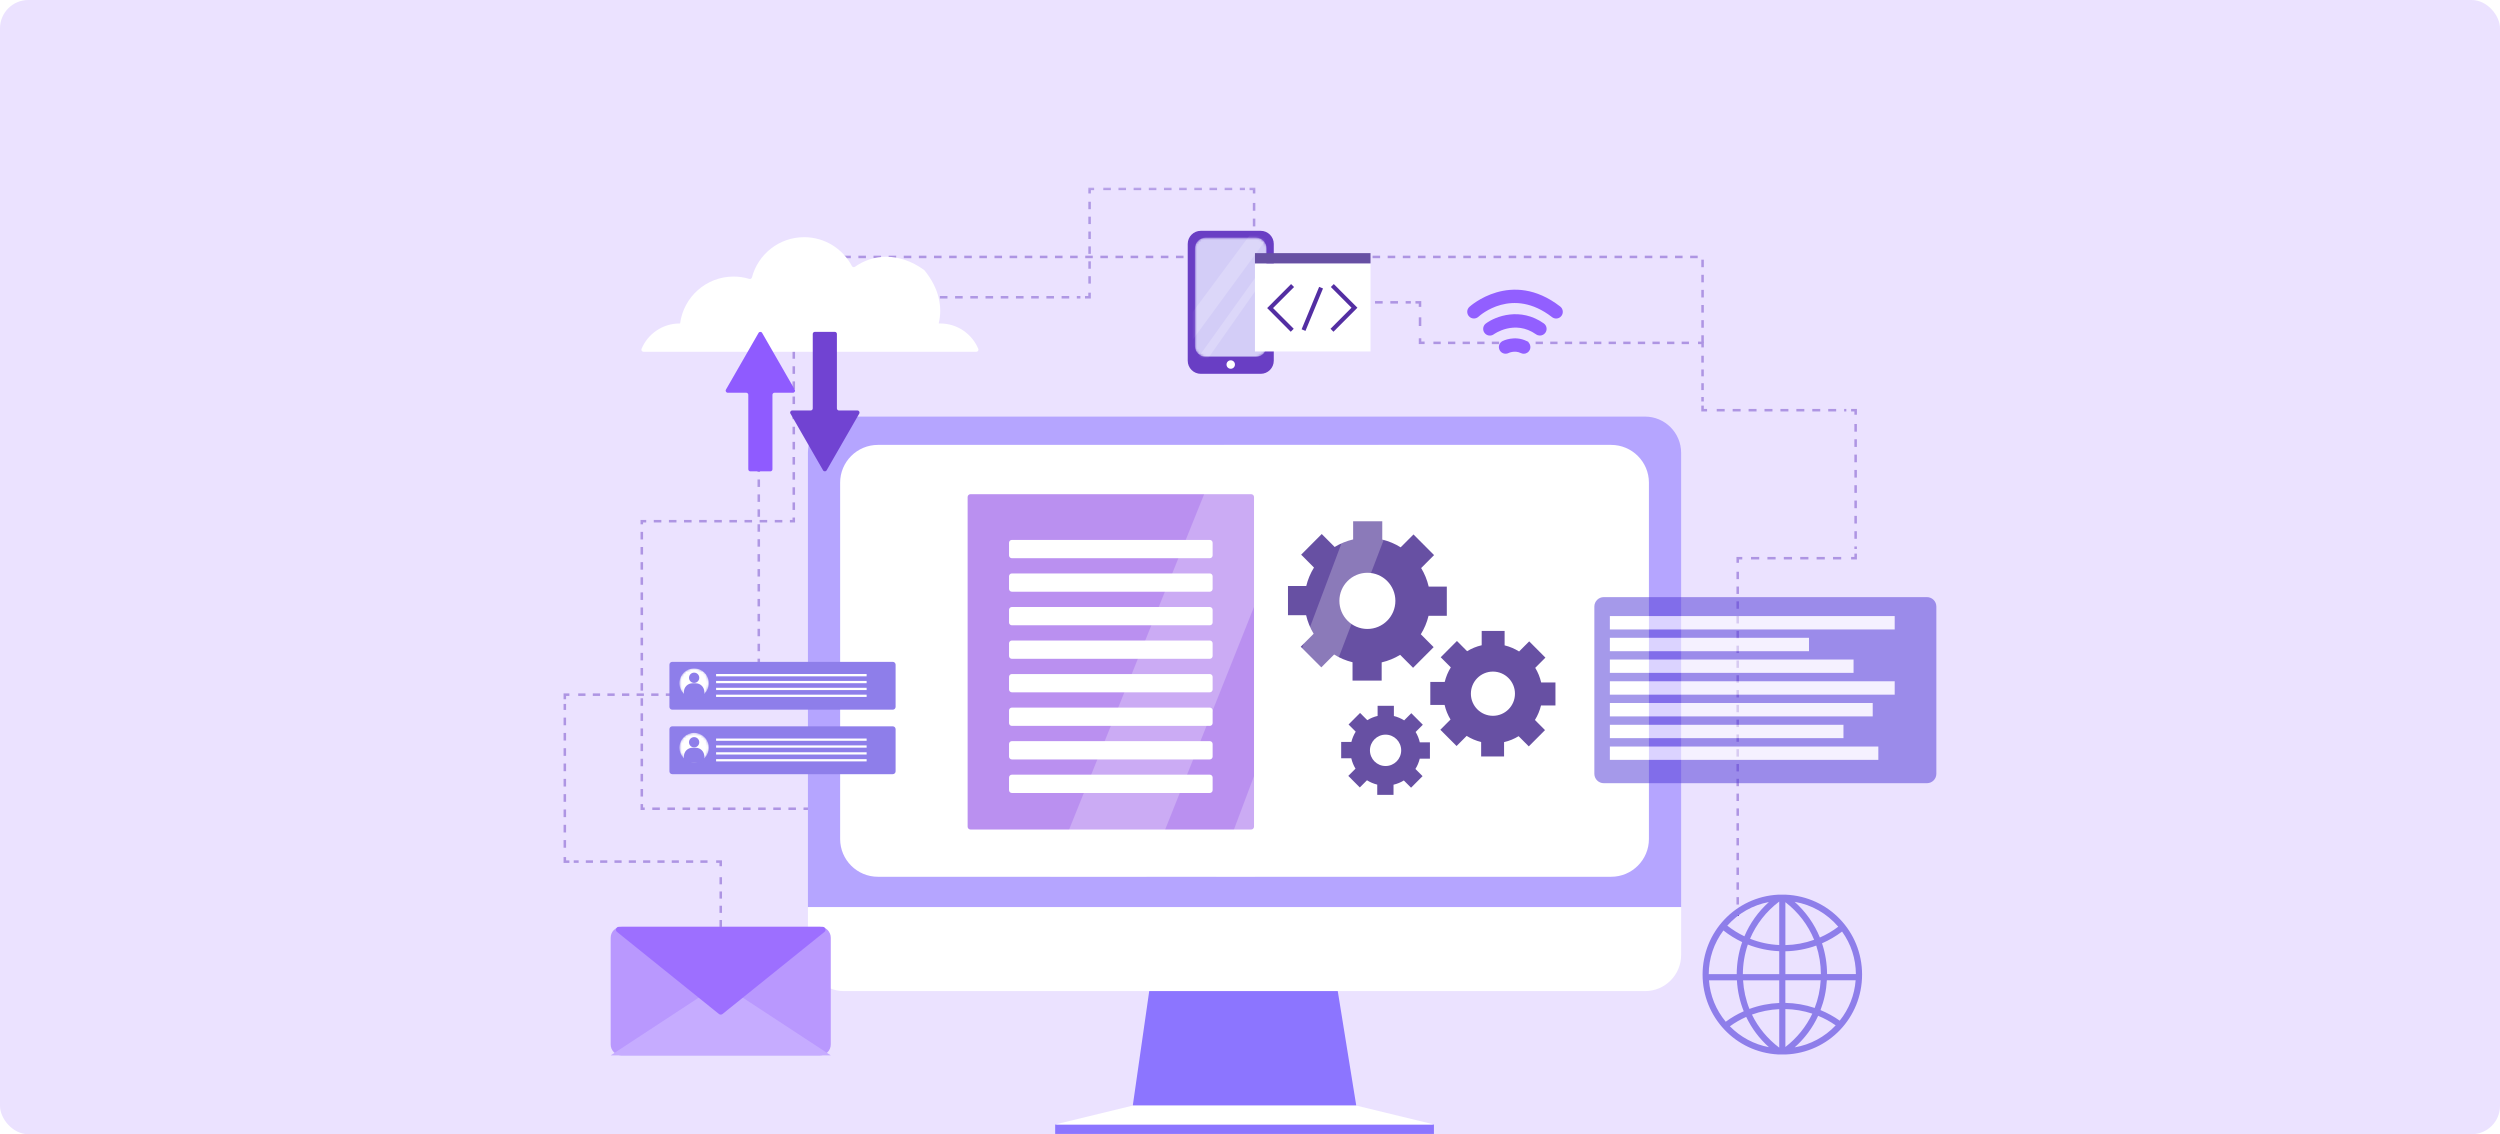 <svg width="1058" height="480" viewBox="0 0 1058 480" fill="none" xmlns="http://www.w3.org/2000/svg">
<g clip-path="url(#clip0_2_4125)">
<rect width="1058" height="480" rx="12" fill="#EBE2FF"/>
<mask id="mask0_2_4125" style="mask-type:luminance" maskUnits="userSpaceOnUse" x="236" y="79" width="586" height="449">
<path d="M237.245 526.973V79.789H820.625V526.973H237.245Z" fill="white" stroke="white"/>
</mask>
<g mask="url(#mask0_2_4125)">
<path d="M720.527 145.085V108.746H335.928V124.906V220.559H271.613V342.26H351.591" stroke="#AE95E3" stroke-width="1.07" stroke-miterlimit="10" stroke-dasharray="3.2 3.2"/>
<path d="M305.02 416.094V414.156" stroke="#532EA2" stroke-width="1.07" stroke-miterlimit="10"/>
<path d="M305.02 410.498V368.398" stroke="#AE95E3" stroke-width="1.07" stroke-miterlimit="10" stroke-dasharray="3.02 3.02"/>
<path d="M305.005 366.562V364.637H303.075" stroke="#AE95E3" stroke-width="1.07" stroke-miterlimit="10"/>
<path d="M299.428 364.637H242.8" stroke="#AE95E3" stroke-width="1.07" stroke-miterlimit="10" stroke-dasharray="3.03 3.03"/>
<path d="M240.965 364.644H239.034V362.707" stroke="#AE95E3" stroke-width="1.07" stroke-miterlimit="10"/>
<path d="M239.034 358.766V297.891" stroke="#AE95E3" stroke-width="1.07" stroke-miterlimit="10" stroke-dasharray="3.24 3.24"/>
<path d="M239.034 295.918V293.98H240.965" stroke="#AE95E3" stroke-width="1.07" stroke-miterlimit="10"/>
<path d="M244.689 293.98H317.306" stroke="#AE95E3" stroke-width="1.07" stroke-miterlimit="10" stroke-dasharray="3.09 3.09"/>
<path d="M319.157 293.98H321.088V292.055" stroke="#532EA2" stroke-width="1.07" stroke-miterlimit="10"/>
<path d="M321.116 288.23V129.633" stroke="#AF98E4" stroke-width="1.07" stroke-miterlimit="10" stroke-dasharray="3.16 3.16"/>
<path d="M321.116 127.73V125.793H323.047" stroke="#532EA2" stroke-width="1.07" stroke-miterlimit="10"/>
<path d="M326.909 125.793H457.228" stroke="#AF98E4" stroke-width="1.07" stroke-miterlimit="10" stroke-dasharray="3.22 3.22"/>
<path d="M459.169 125.792H461.101V123.855" stroke="#AF98E4" stroke-width="1.07" stroke-miterlimit="10"/>
<path d="M461.115 120.031V83.777" stroke="#AF98E4" stroke-width="1.07" stroke-miterlimit="10" stroke-dasharray="3.15 3.15"/>
<path d="M461.115 81.866V79.93H463.033" stroke="#AF98E4" stroke-width="1.07" stroke-miterlimit="10"/>
<path d="M466.908 79.93H526.866" stroke="#AF98E4" stroke-width="1.07" stroke-miterlimit="10" stroke-dasharray="3.21 3.21"/>
<path d="M528.797 79.93H530.727V81.866" stroke="#AF98E4" stroke-width="1.07" stroke-miterlimit="10"/>
<path d="M530.727 85.887V124.005" stroke="#AF98E4" stroke-width="1.07" stroke-miterlimit="10" stroke-dasharray="3.31 3.31"/>
<path d="M530.727 126V127.937H532.658" stroke="#532EA2" stroke-width="1.07" stroke-miterlimit="10"/>
<path d="M536.548 127.938H597.074" stroke="#AE95E3" stroke-width="1.07" stroke-miterlimit="10" stroke-dasharray="3.24 3.24"/>
<path d="M599.017 127.938H600.948V129.874" stroke="#AE95E3" stroke-width="1.07" stroke-miterlimit="10"/>
<path d="M600.962 134.305V140.938" stroke="#AE95E3" stroke-width="1.07" stroke-miterlimit="10" stroke-dasharray="3.66 3.66"/>
<path d="M600.962 143.148V145.085H602.892" stroke="#AE95E3" stroke-width="1.07" stroke-miterlimit="10"/>
<path d="M606.617 145.094H716.724" stroke="#AE95E3" stroke-width="1.07" stroke-miterlimit="10" stroke-dasharray="3.09 3.09"/>
<path d="M718.601 145.094H720.532V147.03" stroke="#AE95E3" stroke-width="1.07" stroke-miterlimit="10"/>
<path d="M720.518 150.539V169.895" stroke="#AE95E3" stroke-width="1.07" stroke-miterlimit="10" stroke-dasharray="2.91 2.91"/>
<path d="M720.518 171.648V173.585H722.437" stroke="#AE95E3" stroke-width="1.07" stroke-miterlimit="10"/>
<path d="M726.519 173.586H781.361" stroke="#AE95E3" stroke-width="1.07" stroke-miterlimit="10" stroke-dasharray="3.37 3.37"/>
<path d="M783.387 173.586H785.317V175.523" stroke="#AE95E3" stroke-width="1.07" stroke-miterlimit="10"/>
<path d="M785.305 179.43V232.34" stroke="#AE95E3" stroke-width="1.07" stroke-miterlimit="10" stroke-dasharray="3.24 3.24"/>
<path d="M785.317 234.289V236.225H783.387" stroke="#AE95E3" stroke-width="1.07" stroke-miterlimit="10"/>
<path d="M779.2 236.227H739.428" stroke="#AE95E3" stroke-width="1.07" stroke-miterlimit="10" stroke-dasharray="3.47 3.47"/>
<path d="M737.333 236.227H735.401V238.164" stroke="#AE95E3" stroke-width="1.07" stroke-miterlimit="10"/>
<path d="M735.401 241.953V383.809" stroke="#AE95E3" stroke-width="1.07" stroke-miterlimit="10" stroke-dasharray="3.13 3.13"/>
<path d="M735.401 385.691V387.629" stroke="#532EA2" stroke-width="1.07" stroke-miterlimit="10"/>
<path d="M487.354 412.457L479.39 467.885H573.967L565.015 412.457H487.354Z" fill="#8C75FF"/>
<path d="M606.841 475.875H446.55V479.87H606.841V475.875Z" fill="#8C75FF"/>
<path d="M479.395 467.879L446.55 475.867H606.829L573.973 467.879H479.395Z" fill="white"/>
<path d="M357.217 176.301H696.154C704.601 176.301 711.456 183.176 711.456 191.65V383.91H341.916V191.65C341.916 183.176 348.77 176.301 357.217 176.301Z" fill="#B5A5FF"/>
<path d="M341.916 383.906H711.456V404.145C711.456 412.581 704.625 419.433 696.214 419.433H357.156C348.746 419.433 341.916 412.581 341.916 404.145V383.906Z" fill="white"/>
<path d="M697.825 204.281C697.825 195.445 690.661 188.281 681.825 188.281H371.543C362.707 188.281 355.543 195.445 355.543 204.281V355.051C355.543 363.888 362.707 371.051 371.543 371.051H681.825C690.661 371.051 697.825 363.888 697.825 355.051V204.281Z" fill="white"/>
<path d="M533.905 400.273C533.905 404.268 530.671 407.511 526.688 407.511C522.707 407.511 519.472 404.268 519.472 400.273C519.472 396.278 522.707 393.035 526.688 393.035C530.671 393.035 533.905 396.278 533.905 400.273Z" fill="white"/>
<path d="M529.491 209.137H410.709C410.041 209.137 409.501 209.679 409.501 210.347V349.844C409.501 350.513 410.041 351.054 410.709 351.054H529.491C530.159 351.054 530.699 350.513 530.699 349.844V210.347C530.699 209.679 530.159 209.137 529.491 209.137Z" fill="#BA90F0"/>
<path d="M511.979 228.492H428.226C427.558 228.492 427.018 229.034 427.018 229.703V235.028C427.018 235.697 427.558 236.238 428.226 236.238H511.979C512.645 236.238 513.185 235.697 513.185 235.028V229.703C513.185 229.034 512.645 228.492 511.979 228.492Z" fill="white"/>
<path d="M511.979 242.68H428.226C427.558 242.68 427.018 243.221 427.018 243.89V249.203C427.018 249.872 427.558 250.414 428.226 250.414H511.979C512.645 250.414 513.185 249.872 513.185 249.203V243.89C513.185 243.221 512.645 242.68 511.979 242.68Z" fill="white"/>
<path d="M511.979 256.879H428.226C427.558 256.879 427.018 257.421 427.018 258.089V263.415C427.018 264.083 427.558 264.625 428.226 264.625H511.979C512.645 264.625 513.185 264.083 513.185 263.415V258.089C513.185 257.421 512.645 256.879 511.979 256.879Z" fill="white"/>
<path d="M511.979 271.062H428.226C427.558 271.062 427.018 271.604 427.018 272.273V277.598C427.018 278.267 427.558 278.809 428.226 278.809H511.979C512.645 278.809 513.185 278.267 513.185 277.598V272.273C513.185 271.604 512.645 271.062 511.979 271.062Z" fill="white"/>
<path d="M511.979 285.254H428.226C427.558 285.254 427.018 285.796 427.018 286.464V291.777C427.018 292.446 427.558 292.988 428.226 292.988H511.979C512.645 292.988 513.185 292.446 513.185 291.777V286.464C513.185 285.796 512.645 285.254 511.979 285.254Z" fill="white"/>
<path d="M511.979 299.453H428.226C427.558 299.453 427.018 299.997 427.018 300.664V305.991C427.018 306.659 427.558 307.201 428.226 307.201H511.979C512.645 307.201 513.185 306.659 513.185 305.991V300.664C513.185 299.997 512.645 299.453 511.979 299.453Z" fill="white"/>
<path d="M511.979 313.645H428.226C427.558 313.645 427.018 314.188 427.018 314.855V320.182C427.018 320.851 427.558 321.392 428.226 321.392H511.979C512.645 321.392 513.185 320.851 513.185 320.182V314.855C513.185 314.188 512.645 313.645 511.979 313.645Z" fill="white"/>
<path d="M511.979 327.844H428.226C427.558 327.844 427.018 328.385 427.018 329.054V334.381C427.018 335.05 427.558 335.592 428.226 335.592H511.979C512.645 335.592 513.185 335.05 513.185 334.381V329.054C513.185 328.385 512.645 327.844 511.979 327.844Z" fill="white"/>
<path d="M612.295 260.617V248.246H604.62C603.969 245.437 602.883 242.787 601.435 240.401L606.901 234.919L598.19 226.179L592.76 231.626C590.382 230.137 587.763 229.024 584.977 228.346V220.586H572.645V228.284C569.845 228.939 567.202 230.015 564.826 231.48L559.36 225.998L550.647 234.737L556.078 240.184C554.593 242.568 553.483 245.195 552.806 247.992H545.072V260.363H552.746C553.398 263.171 554.484 265.823 555.933 268.206L550.465 273.69L559.178 282.43L564.609 276.983C566.973 278.472 569.603 279.586 572.391 280.263V288.022H584.723V280.323C587.523 279.67 590.164 278.58 592.542 277.128L598.008 282.612L606.721 273.872L601.291 268.425C602.775 266.04 603.884 263.412 604.56 260.617H612.295ZM578.678 266.174C572.137 266.174 566.828 260.847 566.828 254.286C566.828 247.726 572.137 242.399 578.678 242.399C585.217 242.399 590.526 247.726 590.526 254.286C590.526 260.847 585.217 266.174 578.678 266.174Z" fill="#6750A3"/>
<path d="M658.267 298.548V288.817H652.222C651.715 286.6 650.857 284.518 649.711 282.63L654.019 278.309L647.153 271.422L642.882 275.706C641.011 274.533 638.949 273.661 636.752 273.116V267.004H627.051V273.069C624.842 273.577 622.766 274.436 620.884 275.586L616.576 271.265L609.71 278.152L613.983 282.438C612.812 284.314 611.944 286.383 611.4 288.587H605.307V298.319H611.352C611.859 300.535 612.715 302.615 613.861 304.505L609.553 308.826L616.419 315.713L620.692 311.429C622.561 312.602 624.625 313.486 626.821 314.019V320.131H636.523V314.067C638.732 313.559 640.806 312.699 642.676 311.549L646.983 315.87L653.85 308.983L649.579 304.697C650.749 302.822 651.618 300.752 652.16 298.548H658.254H658.267ZM631.804 302.931C626.652 302.931 622.477 298.742 622.477 293.574C622.477 288.406 626.652 284.217 631.804 284.217C636.957 284.217 641.133 288.406 641.133 293.574C641.133 298.742 636.957 302.931 631.804 302.931Z" fill="#6750A3"/>
<path d="M605.147 321.068V314.157H600.862C600.5 312.583 599.898 311.106 599.089 309.776L602.142 306.712L597.267 301.823L594.238 304.862C592.91 304.025 591.45 303.408 589.894 303.021V298.688H583.004V302.984C581.436 303.348 579.963 303.953 578.636 304.777L575.583 301.714L570.709 306.603L573.737 309.642C572.903 310.974 572.289 312.438 571.902 314H567.582V320.911H571.867C572.229 322.485 572.831 323.962 573.652 325.294L570.599 328.356L575.474 333.247L578.503 330.209C579.831 331.043 581.291 331.661 582.847 332.049V336.381H589.737V332.084C591.305 331.721 592.777 331.116 594.105 330.293L597.158 333.355L602.032 328.465L599.004 325.427C599.836 324.095 600.452 322.63 600.839 321.068H605.157H605.147ZM586.37 324.179C582.714 324.179 579.759 321.203 579.759 317.547C579.759 313.89 582.726 310.901 586.37 310.901C590.014 310.901 592.982 313.878 592.982 317.547C592.982 321.215 590.014 324.179 586.37 324.179Z" fill="#6750A3"/>
<path opacity="0.24" d="M517.991 188.281L444.397 371.041H485.135L558.064 188.281H517.991Z" fill="white"/>
<path opacity="0.24" d="M583.381 188.281L514.686 371.041H531.048L600.95 188.281H583.381Z" fill="white"/>
<path d="M644.833 149.703C644.422 149.703 644 149.606 643.603 149.413C641.032 148.154 638.509 149.352 638.401 149.413C637.001 150.091 635.312 149.521 634.625 148.129C633.937 146.737 634.48 145.055 635.856 144.353C636.06 144.244 640.935 141.811 646.076 144.329C647.474 145.018 648.066 146.713 647.379 148.117C646.885 149.122 645.882 149.715 644.833 149.715V149.703Z" fill="#925FFF"/>
<path d="M651.69 142.009C651.134 142.009 650.567 141.839 650.073 141.5C640.986 135.109 632.275 141.391 632.19 141.464C630.935 142.396 629.161 142.13 628.232 140.859C627.303 139.6 627.568 137.82 628.836 136.888C632.974 133.826 643.412 129.88 653.318 136.852C654.598 137.748 654.912 139.515 654.006 140.798C653.452 141.585 652.582 142.009 651.69 142.009Z" fill="#925FFF"/>
<path d="M658.556 134.805C657.952 134.805 657.349 134.612 656.83 134.212C639.997 121.151 626.265 133.51 625.686 134.043C624.54 135.096 622.754 135.035 621.693 133.885C620.63 132.735 620.692 130.956 621.825 129.891C622.007 129.721 639.575 113.67 660.281 129.721C661.512 130.677 661.741 132.457 660.788 133.704C660.233 134.43 659.4 134.805 658.544 134.805H658.556Z" fill="#925FFF"/>
<path d="M752.472 446.257H755.719C773.854 445.507 788.033 430.678 788.033 412.449C788.033 394.218 773.854 379.404 755.719 378.629H752.509C752.509 378.629 752.484 378.629 752.472 378.629C734.554 379.584 720.532 394.4 720.532 412.437C720.532 430.474 734.554 445.29 752.472 446.247V446.257ZM732.093 434.334C734.227 432.773 736.545 431.442 738.994 430.352C741.31 435.218 744.545 439.515 748.6 443.159C742.361 441.998 736.568 438.91 732.093 434.334ZM752.968 443.365C748.032 439.649 744.05 434.82 741.42 429.371C745.124 428.028 748.997 427.253 752.968 427.072V443.365ZM752.968 424.457C748.635 424.638 744.4 425.485 740.357 426.975C738.825 423.137 737.921 419.07 737.666 414.87H752.968V424.457ZM752.968 412.243H737.583C737.606 407.959 738.307 403.745 739.683 399.727C743.918 401.398 748.383 402.353 752.968 402.547V412.243ZM759.507 443.243C763.755 439.467 767.097 434.977 769.438 429.891C772.069 430.957 774.555 432.312 776.859 433.936C772.214 438.862 766.109 442.118 759.507 443.243ZM778.585 431.95C776.062 430.158 773.324 428.658 770.439 427.47C771.984 423.453 772.89 419.216 773.13 414.845H785.307C784.835 421.116 782.507 427.012 778.573 431.938L778.585 431.95ZM779.562 394.243C783.35 399.521 785.367 405.719 785.414 412.23H773.215C773.192 407.777 772.479 403.406 771.08 399.207C774.083 397.899 776.931 396.228 779.562 394.243ZM777.944 392.186C775.533 394.014 772.925 395.538 770.175 396.749C767.846 391.012 764.177 385.842 759.495 381.655C766.675 382.876 773.167 386.569 777.944 392.173V392.186ZM755.574 381.8C761.015 385.999 765.203 391.471 767.736 397.717C763.828 399.122 759.737 399.872 755.574 399.969V381.812V381.8ZM755.574 402.584C760.039 402.499 764.431 401.687 768.642 400.175C769.92 404.061 770.572 408.116 770.596 412.243H755.574V402.596V402.584ZM755.574 414.858H770.512C770.272 418.9 769.426 422.835 767.978 426.563C763.985 425.219 759.809 424.506 755.561 424.421V414.858H755.574ZM755.574 427.035C759.472 427.119 763.296 427.762 766.965 428.972C764.394 434.456 760.473 439.298 755.574 443.086V427.035ZM752.968 381.533V399.932C748.72 399.739 744.569 398.843 740.624 397.281C743.242 391.085 747.49 385.66 752.968 381.533ZM748.6 381.74C744.11 385.77 740.551 390.746 738.235 396.24C735.664 395.018 733.239 393.505 730.995 391.737C735.627 386.509 741.807 382.998 748.6 381.74ZM729.34 393.772C731.803 395.72 734.469 397.366 737.282 398.698C735.772 403.044 735 407.595 734.976 412.267H723.138C723.175 405.55 725.322 399.17 729.34 393.782V393.772ZM723.235 414.882H735.061C735.315 419.408 736.279 423.816 737.945 427.968C735.242 429.166 732.684 430.655 730.331 432.397C726.18 427.386 723.73 421.358 723.235 414.895V414.882Z" fill="#8E7EEA"/>
<path d="M377.813 280.09H284.502C283.836 280.09 283.296 280.632 283.296 281.3V299.131C283.296 299.799 283.836 300.341 284.502 300.341H377.813C378.48 300.341 379.02 299.799 379.02 299.131V281.3C379.02 280.632 378.48 280.09 377.813 280.09Z" fill="#8E7EEA"/>
<mask id="mask1_2_4125" style="mask-type:luminance" maskUnits="userSpaceOnUse" x="287" y="282" width="13" height="14">
<path d="M298.444 284.712C303.234 291.31 295.922 298.645 289.346 293.84C289.237 293.755 289.129 293.646 289.044 293.536C284.254 286.939 291.566 279.604 298.142 284.41C298.251 284.495 298.36 284.603 298.444 284.712Z" fill="white"/>
</mask>
<g mask="url(#mask1_2_4125)">
<path d="M299.993 289.122C299.993 292.584 297.194 295.381 293.755 295.381C290.316 295.381 287.517 292.572 287.517 289.122C287.517 285.672 290.316 282.863 293.755 282.863C297.194 282.863 299.993 285.672 299.993 289.122Z" fill="white"/>
<path d="M295.929 286.835C295.929 288.046 294.952 289.013 293.757 289.013C292.563 289.013 291.585 288.034 291.585 286.835C291.585 285.636 292.563 284.656 293.757 284.656C294.952 284.656 295.929 285.636 295.929 286.835Z" fill="#8E7EEA"/>
<path d="M293.054 289.168H294.453C296.444 289.168 298.061 290.791 298.061 292.789V295.464H289.434V292.789C289.434 290.791 291.051 289.168 293.042 289.168H293.054Z" fill="#8E7EEA"/>
</g>
<path d="M366.759 285.246H303.047V286.213H366.759V285.246Z" fill="white"/>
<path d="M366.759 288.16H303.047V289.129H366.759V288.16Z" fill="white"/>
<path d="M366.759 291.07H303.047V292.039H366.759V291.07Z" fill="white"/>
<path d="M366.759 293.973H303.047V294.941H366.759V293.973Z" fill="white"/>
<path d="M377.813 307.379H284.502C283.836 307.379 283.296 307.921 283.296 308.589V326.42C283.296 327.088 283.836 327.63 284.502 327.63H377.813C378.48 327.63 379.02 327.088 379.02 326.42V308.589C379.02 307.921 378.48 307.379 377.813 307.379Z" fill="#8E7EEA"/>
<mask id="mask2_2_4125" style="mask-type:luminance" maskUnits="userSpaceOnUse" x="287" y="310" width="13" height="13">
<path d="M299.993 316.407C299.993 319.869 297.194 322.664 293.755 322.664C290.316 322.664 287.517 319.857 287.517 316.407C287.517 312.956 290.316 310.148 293.755 310.148C297.194 310.148 299.993 312.956 299.993 316.407Z" fill="white"/>
</mask>
<g mask="url(#mask2_2_4125)">
<path d="M299.993 316.407C299.993 319.869 297.194 322.664 293.755 322.664C290.316 322.664 287.517 319.857 287.517 316.407C287.517 312.956 290.316 310.148 293.755 310.148C297.194 310.148 299.993 312.956 299.993 316.407Z" fill="white"/>
<path d="M295.929 314.124C295.929 315.335 294.952 316.304 293.757 316.304C292.563 316.304 291.585 315.323 291.585 314.124C291.585 312.926 292.563 311.945 293.757 311.945C294.952 311.945 295.929 312.926 295.929 314.124Z" fill="#8E7EEA"/>
<path d="M293.054 316.449H294.453C296.444 316.449 298.061 318.073 298.061 320.068V322.745H289.434V320.068C289.434 318.073 291.051 316.449 293.042 316.449H293.054Z" fill="#8E7EEA"/>
</g>
<path d="M366.759 312.547H303.047V313.516H366.759V312.547Z" fill="white"/>
<path d="M366.759 315.449H303.047V316.418H366.759V315.449Z" fill="white"/>
<path d="M366.759 318.359H303.047V319.328H366.759V318.359Z" fill="white"/>
<path d="M366.759 321.262H303.047V322.23H366.759V321.262Z" fill="white"/>
<g filter="url(#filter0_d_2_4125)">
<path d="M397.9 136.887C397.679 136.887 397.467 136.887 397.255 136.905C398.895 130.137 397.599 122.214 391.231 114.405C391.178 114.343 391.117 114.281 391.046 114.228C380.462 106.587 369.418 107.487 361.823 112.905C361.382 113.222 360.782 113.072 360.527 112.596C356.707 105.334 349.087 100.375 340.31 100.375C329.708 100.375 320.799 107.602 318.223 117.405C318.091 117.899 317.588 118.181 317.103 118.031C314.995 117.387 312.763 117.043 310.452 117.043C298.853 117.043 289.283 125.69 287.819 136.896C287.748 136.896 287.687 136.896 287.616 136.896C280.357 136.896 274.129 141.335 271.501 147.644C271.263 148.226 271.686 148.87 272.321 148.87H304.19H319.934H413.194C413.821 148.87 414.253 148.226 414.015 147.644C411.386 141.335 405.159 136.896 397.9 136.896V136.887Z" fill="white"/>
</g>
<path d="M336.337 164.888L322.535 140.883C322.203 140.294 321.353 140.294 321.021 140.883L307.219 164.888C306.886 165.477 307.306 166.207 307.981 166.207H315.801C316.283 166.207 316.677 166.602 316.677 167.086V198.6C316.677 199.083 317.071 199.479 317.553 199.479H326.021C326.503 199.479 326.897 199.083 326.897 198.6V167.086C326.897 166.602 327.291 166.207 327.772 166.207H335.593C336.267 166.207 336.688 165.477 336.355 164.888H336.337Z" fill="#8F5BFF"/>
<path d="M334.519 175.033L348.32 199.037C348.653 199.626 349.503 199.626 349.835 199.037L363.637 175.033C363.97 174.443 363.549 173.714 362.875 173.714H355.055C354.573 173.714 354.179 173.318 354.179 172.834V141.321C354.179 140.837 353.785 140.441 353.303 140.441H344.835C344.353 140.441 343.959 140.837 343.959 141.321V172.834C343.959 173.318 343.565 173.714 343.083 173.714H335.263C334.589 173.714 334.168 174.443 334.501 175.033H334.519Z" fill="#7143D2"/>
<g opacity="0.51">
<path d="M819.466 256.699C819.466 254.49 817.675 252.699 815.466 252.699H678.727C676.517 252.699 674.727 254.49 674.727 256.699V327.454C674.727 329.664 676.517 331.454 678.727 331.454H815.466C817.675 331.454 819.466 329.664 819.466 327.454V256.699Z" fill="#4F37D6"/>
<path d="M801.837 260.715H681.292V266.381H801.837V260.715Z" fill="white"/>
<path d="M765.565 269.91H681.292V275.576H765.565V269.91Z" fill="white"/>
<path d="M784.424 279.105H681.292V284.771H784.424V279.105Z" fill="white"/>
<path d="M801.837 288.312H681.292V293.978H801.837V288.312Z" fill="white"/>
<path d="M792.533 297.523H681.292V303.188H792.533V297.523Z" fill="white"/>
<path d="M780.153 306.727H681.292V312.391H780.153V306.727Z" fill="white"/>
<path d="M794.911 315.918H681.292V321.584H794.911V315.918Z" fill="white"/>
</g>
<path d="M346.997 392.234H263.026C260.494 392.234 258.441 394.295 258.441 396.834V442.034C258.441 444.575 260.494 446.634 263.026 446.634H346.997C349.53 446.634 351.583 444.575 351.583 442.034V396.834C351.583 394.295 349.53 392.234 346.997 392.234Z" fill="#B998FE"/>
<path d="M258.441 446.634L305.018 416.094L351.595 446.634H258.441Z" fill="#C6ACFF"/>
<path d="M261.123 394.391L304.261 429.13C304.707 429.481 305.335 429.481 305.769 429.13L348.907 394.391C349.8 393.676 349.293 392.234 348.147 392.234H261.883C260.749 392.234 260.242 393.676 261.123 394.391Z" fill="#9D6FFF"/>
<path d="M533.524 97.68H508.183C505.126 97.68 502.645 100.167 502.645 103.236V152.648C502.645 155.716 505.126 158.204 508.183 158.204H533.524C536.583 158.204 539.062 155.716 539.062 152.648V103.236C539.062 100.167 536.583 97.68 533.524 97.68Z" fill="#693EC4"/>
<mask id="mask3_2_4125" style="mask-type:luminance" maskUnits="userSpaceOnUse" x="505" y="100" width="32" height="52">
<path d="M531.428 100.547H510.288C507.735 100.547 505.666 102.622 505.666 105.183V146.4C505.666 148.96 507.735 151.036 510.288 151.036H531.428C533.981 151.036 536.05 148.96 536.05 146.4V105.183C536.05 102.622 533.981 100.547 531.428 100.547Z" fill="white"/>
</mask>
<g mask="url(#mask3_2_4125)">
<path d="M531.428 100.547H510.288C507.735 100.547 505.666 102.622 505.666 105.183V146.4C505.666 148.96 507.735 151.036 510.288 151.036H531.428C533.981 151.036 536.05 148.96 536.05 146.4V105.183C536.05 102.622 533.981 100.547 531.428 100.547Z" fill="#D3CDF7"/>
<path d="M499.432 139.219L533.7 93.027H541.919L499.432 151.034V139.219Z" fill="white" fill-opacity="0.2"/>
<path d="M502.646 157.488L543.346 100.547V105.921L502.646 163.928V157.488Z" fill="white" fill-opacity="0.2"/>
</g>
<path d="M522.631 154.272C522.631 155.265 521.834 156.063 520.844 156.063C519.855 156.063 519.059 155.265 519.059 154.272C519.059 153.279 519.855 152.48 520.844 152.48C521.834 152.48 522.631 153.279 522.631 154.272Z" fill="white"/>
<path d="M580.006 111.469H531.1V148.752H580.006V111.469Z" fill="white"/>
<path d="M546.242 139.692L536.966 130.375L546.389 120.922L546.936 121.467L538.668 129.751L538.045 130.375L538.668 130.998L546.795 139.139L546.242 139.692Z" fill="#A57BFF" stroke="#532EA2"/>
<path d="M572.04 129.605L563.925 121.464L564.466 120.922L573.752 130.228L564.323 139.688L563.779 139.139L572.04 130.85L572.661 130.228L572.04 129.605Z" fill="#A57BFF" stroke="#532EA2"/>
<path d="M551.493 139.087L558.53 122.055L559.24 122.35L552.204 139.383L551.493 139.087Z" fill="#A57BFF" stroke="#532EA2"/>
<path d="M580.006 107.133H531.1V111.479H580.006V107.133Z" fill="#6750A3"/>
</g>
</g>
<defs>
<filter id="filter0_d_2_4125" x="221.434" y="50.375" width="242.648" height="148.496" filterUnits="userSpaceOnUse" color-interpolation-filters="sRGB">
<feFlood flood-opacity="0" result="BackgroundImageFix"/>
<feColorMatrix in="SourceAlpha" type="matrix" values="0 0 0 0 0 0 0 0 0 0 0 0 0 0 0 0 0 0 127 0" result="hardAlpha"/>
<feOffset/>
<feGaussianBlur stdDeviation="25"/>
<feComposite in2="hardAlpha" operator="out"/>
<feColorMatrix type="matrix" values="0 0 0 0 0.854 0 0 0 0 0.785 0 0 0 0 1 0 0 0 0.17 0"/>
<feBlend mode="normal" in2="BackgroundImageFix" result="effect1_dropShadow_2_4125"/>
<feBlend mode="normal" in="SourceGraphic" in2="effect1_dropShadow_2_4125" result="shape"/>
</filter>
<clipPath id="clip0_2_4125">
<rect width="1058" height="480" rx="12" fill="white"/>
</clipPath>
</defs>
</svg>
